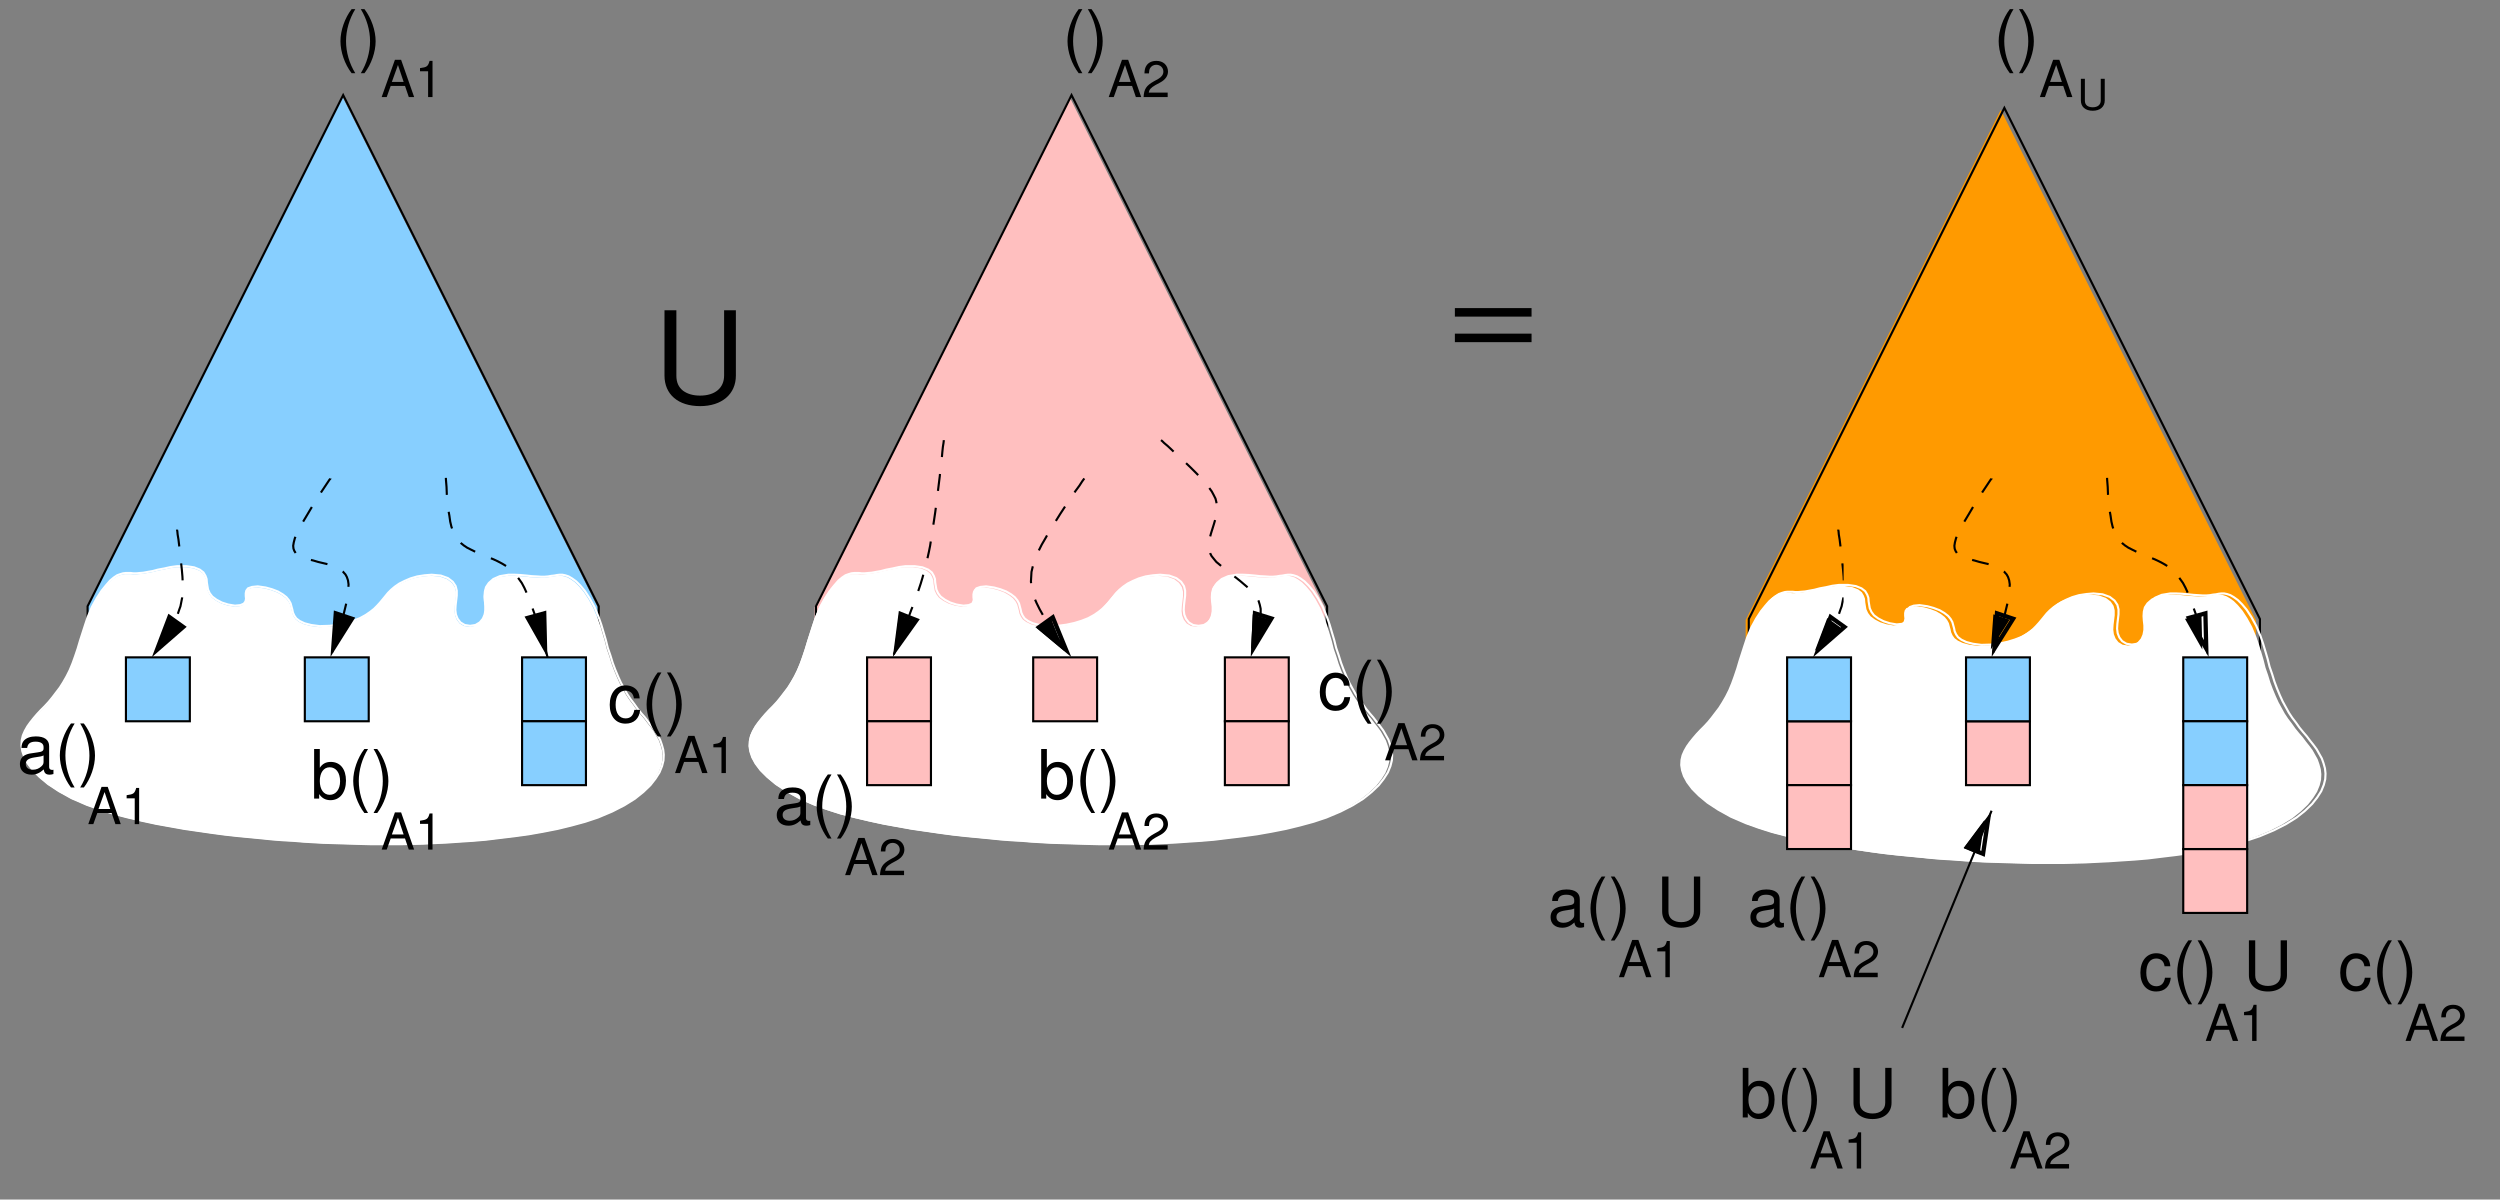 <?xml version="1.0" encoding="UTF-8"?>
<svg xmlns="http://www.w3.org/2000/svg" xmlns:xlink="http://www.w3.org/1999/xlink" width="371.555pt" height="178.28pt" viewBox="0 0 371.555 178.28" version="1.1">
<rect x="0" y="0" width="371.555" height="178.28" fill="#808080" stroke="none"/>
<defs>
<g>
<symbol overflow="visible" id="glyph0-0">
<path style="stroke:none;" d=""/>
</symbol>
<symbol overflow="visible" id="glyph0-1">
<path style="stroke:none;" d="M 2.391 -7.375 C 1.375 -6.047 0.734 -4.203 0.734 -2.625 C 0.734 -1.016 1.375 0.812 2.391 2.141 L 2.938 2.141 C 2.047 0.703 1.562 -1 1.562 -2.625 C 1.562 -4.219 2.047 -5.938 2.938 -7.375 Z M 2.391 -7.375 "/>
</symbol>
<symbol overflow="visible" id="glyph0-2">
<path style="stroke:none;" d="M 0.938 2.141 C 1.953 0.812 2.594 -1.016 2.594 -2.609 C 2.594 -4.203 1.953 -6.047 0.938 -7.375 L 0.391 -7.375 C 1.281 -5.922 1.766 -4.219 1.766 -2.609 C 1.766 -1 1.281 0.703 0.391 2.141 Z M 0.938 2.141 "/>
</symbol>
<symbol overflow="visible" id="glyph0-3">
<path style="stroke:none;" d="M 5.578 -7.375 L 5.578 -2.188 C 5.578 -1.203 4.859 -0.594 3.688 -0.594 C 3.141 -0.594 2.688 -0.734 2.328 -0.984 C 1.969 -1.266 1.797 -1.641 1.797 -2.188 L 1.797 -7.375 L 0.859 -7.375 L 0.859 -2.188 C 0.859 -0.703 1.938 0.234 3.688 0.234 C 5.406 0.234 6.516 -0.719 6.516 -2.188 L 6.516 -7.375 Z M 5.578 -7.375 "/>
</symbol>
<symbol overflow="visible" id="glyph0-4">
<path style="stroke:none;" d="M 0.547 -7.375 L 0.547 0 L 1.297 0 L 1.297 -0.672 C 1.703 -0.062 2.25 0.234 2.984 0.234 C 4.375 0.234 5.281 -0.906 5.281 -2.672 C 5.281 -4.391 4.422 -5.453 3.016 -5.453 C 2.297 -5.453 1.781 -5.172 1.391 -4.578 L 1.391 -7.375 Z M 2.859 -4.656 C 3.797 -4.656 4.406 -3.844 4.406 -2.578 C 4.406 -1.375 3.781 -0.562 2.859 -0.562 C 1.969 -0.562 1.391 -1.359 1.391 -2.609 C 1.391 -3.859 1.969 -4.656 2.859 -4.656 Z M 2.859 -4.656 "/>
</symbol>
<symbol overflow="visible" id="glyph0-5">
<path style="stroke:none;" d="M 4.766 -3.516 C 4.719 -4.031 4.609 -4.375 4.406 -4.656 C 4.047 -5.156 3.406 -5.453 2.672 -5.453 C 1.25 -5.453 0.312 -4.312 0.312 -2.562 C 0.312 -0.844 1.219 0.234 2.656 0.234 C 3.922 0.234 4.719 -0.531 4.828 -1.812 L 3.969 -1.812 C 3.828 -0.969 3.391 -0.547 2.672 -0.547 C 1.75 -0.547 1.188 -1.297 1.188 -2.562 C 1.188 -3.875 1.734 -4.672 2.656 -4.672 C 3.359 -4.672 3.812 -4.25 3.906 -3.516 Z M 4.766 -3.516 "/>
</symbol>
<symbol overflow="visible" id="glyph0-6">
<path style="stroke:none;" d="M 5.406 -0.5 C 5.312 -0.469 5.281 -0.469 5.234 -0.469 C 4.938 -0.469 4.766 -0.625 4.766 -0.891 L 4.766 -4 C 4.766 -4.938 4.078 -5.453 2.781 -5.453 C 2.016 -5.453 1.375 -5.234 1.016 -4.828 C 0.781 -4.562 0.672 -4.25 0.656 -3.734 L 1.5 -3.734 C 1.578 -4.375 1.969 -4.672 2.75 -4.672 C 3.516 -4.672 3.938 -4.391 3.938 -3.875 L 3.938 -3.656 C 3.938 -3.312 3.719 -3.156 3.047 -3.078 C 1.859 -2.922 1.672 -2.875 1.359 -2.75 C 0.734 -2.5 0.422 -2.016 0.422 -1.328 C 0.422 -0.375 1.094 0.234 2.156 0.234 C 2.828 0.234 3.359 0 3.969 -0.547 C 4.031 -0.016 4.281 0.234 4.828 0.234 C 5 0.234 5.141 0.219 5.406 0.141 Z M 3.938 -1.672 C 3.938 -1.391 3.859 -1.219 3.594 -0.984 C 3.25 -0.672 2.844 -0.5 2.344 -0.5 C 1.688 -0.5 1.297 -0.812 1.297 -1.359 C 1.297 -1.906 1.672 -2.188 2.578 -2.328 C 3.469 -2.453 3.656 -2.484 3.938 -2.625 Z M 3.938 -1.672 "/>
</symbol>
<symbol overflow="visible" id="glyph1-0">
<path style="stroke:none;" d=""/>
</symbol>
<symbol overflow="visible" id="glyph1-1">
<path style="stroke:none;" d="M 3.594 -1.656 L 4.156 0 L 4.953 0 L 3.016 -5.531 L 2.094 -5.531 L 0.125 0 L 0.875 0 L 1.469 -1.656 Z M 3.391 -2.25 L 1.641 -2.25 L 2.547 -4.766 Z M 3.391 -2.25 "/>
</symbol>
<symbol overflow="visible" id="glyph1-2">
<path style="stroke:none;" d="M 3.828 -0.656 L 1.016 -0.656 C 1.078 -1.094 1.312 -1.375 1.984 -1.766 L 2.734 -2.172 C 3.484 -2.578 3.875 -3.141 3.875 -3.797 C 3.875 -4.25 3.688 -4.656 3.375 -4.953 C 3.047 -5.234 2.656 -5.375 2.156 -5.375 C 1.469 -5.375 0.969 -5.125 0.672 -4.672 C 0.484 -4.391 0.391 -4.047 0.375 -3.516 L 1.047 -3.516 C 1.062 -3.875 1.109 -4.094 1.203 -4.266 C 1.375 -4.594 1.734 -4.797 2.125 -4.797 C 2.734 -4.797 3.188 -4.359 3.188 -3.781 C 3.188 -3.359 2.938 -3 2.469 -2.719 L 1.766 -2.328 C 0.641 -1.688 0.312 -1.188 0.25 0 L 3.828 0 Z M 3.828 -0.656 "/>
</symbol>
<symbol overflow="visible" id="glyph1-3">
<path style="stroke:none;" d="M 1.969 -3.828 L 1.969 0 L 2.625 0 L 2.625 -5.375 L 2.188 -5.375 C 1.953 -4.547 1.797 -4.438 0.766 -4.297 L 0.766 -3.828 Z M 1.969 -3.828 "/>
</symbol>
<symbol overflow="visible" id="glyph2-0">
<path style="stroke:none;" d=""/>
</symbol>
<symbol overflow="visible" id="glyph2-1">
<path style="stroke:none;" d="M 10.469 -13.812 L 10.469 -4.109 C 10.469 -2.25 9.109 -1.125 6.906 -1.125 C 5.875 -1.125 5.047 -1.359 4.375 -1.844 C 3.703 -2.375 3.375 -3.078 3.375 -4.109 L 3.375 -13.812 L 1.609 -13.812 L 1.609 -4.109 C 1.609 -1.312 3.625 0.438 6.906 0.438 C 10.141 0.438 12.219 -1.344 12.219 -4.109 L 12.219 -13.812 Z M 10.469 -13.812 "/>
</symbol>
<symbol overflow="visible" id="glyph3-0">
<path style="stroke:none;" d=""/>
</symbol>
<symbol overflow="visible" id="glyph3-1">
<path style="stroke:none;" d="M 3.484 -4.609 L 3.484 -1.375 C 3.484 -0.75 3.031 -0.375 2.297 -0.375 C 1.953 -0.375 1.672 -0.453 1.453 -0.609 C 1.234 -0.797 1.125 -1.016 1.125 -1.375 L 1.125 -4.609 L 0.531 -4.609 L 0.531 -1.375 C 0.531 -0.438 1.203 0.141 2.297 0.141 C 3.375 0.141 4.078 -0.453 4.078 -1.375 L 4.078 -4.609 Z M 3.484 -4.609 "/>
</symbol>
</g>
<clipPath id="clip1">
  <path d="M 277 116 L 300 116 L 300 158 L 277 158 Z M 277 116 "/>
</clipPath>
<clipPath id="clip2">
  <path d="M -0.027 -0.914 L -0.027 174.309 L 368.48 174.309 L 368.48 -0.914 Z M 294.199 126.988 L 296.852 120.457 L 294.492 119.488 L 291.84 126.02 L 294.957 121.848 Z M 294.199 126.988 "/>
</clipPath>
<clipPath id="clip3">
  <path d="M 152 71 L 162 71 L 162 98 L 152 98 Z M 152 71 "/>
</clipPath>
<clipPath id="clip4">
  <path d="M -0.027 -0.914 L -0.027 174.309 L 368.48 174.309 L 368.48 -0.914 Z M 154.125 93.371 L 158.293 99.059 L 160.359 97.582 L 156.188 91.895 L 158.168 96.742 Z M 154.125 93.371 "/>
</clipPath>
<clipPath id="clip5">
  <path d="M 172 65 L 188 65 L 188 98 L 172 98 Z M 172 65 "/>
</clipPath>
<clipPath id="clip6">
  <path d="M -0.027 -0.914 L -0.027 174.309 L 368.48 174.309 L 368.48 -0.914 Z M 186.184 91.305 L 184.078 98.047 L 186.52 98.805 L 188.625 92.066 L 185.93 96.531 Z M 186.184 91.305 "/>
</clipPath>
<clipPath id="clip7">
  <path d="M 132 65 L 141 65 L 141 98 L 132 98 Z M 132 65 "/>
</clipPath>
<clipPath id="clip8">
  <path d="M -0.027 -0.914 L -0.027 174.309 L 368.48 174.309 L 368.48 -0.914 Z M 133.605 91.391 L 130.996 97.922 L 133.355 98.891 L 135.969 92.316 L 132.934 96.57 Z M 133.605 91.391 "/>
</clipPath>
<clipPath id="clip9">
  <path d="M 22 78 L 28 78 L 28 98 L 22 98 Z M 22 78 "/>
</clipPath>
<clipPath id="clip10">
  <path d="M -0.027 -0.914 L -0.027 174.309 L 368.48 174.309 L 368.48 -0.914 Z M 25.129 91.855 L 21.043 97.582 L 23.105 99.059 L 27.191 93.328 L 23.273 96.742 Z M 25.129 91.855 "/>
</clipPath>
<clipPath id="clip11">
  <path d="M 43 71 L 52 71 L 52 98 L 43 98 Z M 43 71 "/>
</clipPath>
<clipPath id="clip12">
  <path d="M -0.027 -0.914 L -0.027 174.309 L 368.48 174.309 L 368.48 -0.914 Z M 49.816 91.305 L 47.582 98.004 L 49.984 98.805 L 52.219 92.105 L 49.438 96.531 Z M 49.816 91.305 "/>
</clipPath>
<clipPath id="clip13">
  <path d="M 65 69 L 82 69 L 82 98 L 65 98 Z M 65 69 "/>
</clipPath>
<clipPath id="clip14">
  <path d="M -0.027 -0.914 L -0.027 174.309 L 368.48 174.309 L 368.48 -0.914 Z M 78.293 91.98 L 80.191 98.762 L 82.59 98.09 L 80.738 91.305 L 80.863 96.531 Z M 78.293 91.98 "/>
</clipPath>
<clipPath id="clip15">
  <path d="M 268 78 L 274 78 L 274 98 L 268 98 Z M 268 78 "/>
</clipPath>
<clipPath id="clip16">
  <path d="M -0.027 -0.914 L -0.027 174.309 L 368.48 174.309 L 368.48 -0.914 Z M 271.578 91.855 L 267.488 97.582 L 269.555 99.059 L 273.641 93.328 L 269.723 96.742 Z M 271.578 91.855 "/>
</clipPath>
<clipPath id="clip17">
  <path d="M 312 69 L 328 69 L 328 98 L 312 98 Z M 312 69 "/>
</clipPath>
<clipPath id="clip18">
  <path d="M -0.027 -0.914 L -0.027 174.309 L 368.48 174.309 L 368.48 -0.914 Z M 324.742 91.98 L 326.637 98.762 L 329.039 98.09 L 327.184 91.305 L 327.312 96.531 Z M 324.742 91.98 "/>
</clipPath>
<clipPath id="clip19">
  <path d="M 289 71 L 299 71 L 299 98 L 289 98 Z M 289 71 "/>
</clipPath>
<clipPath id="clip20">
  <path d="M -0.027 -0.914 L -0.027 174.309 L 368.48 174.309 L 368.48 -0.914 Z M 296.262 91.305 L 294.031 98.004 L 296.43 98.805 L 298.664 92.105 L 295.883 96.531 Z M 296.262 91.305 "/>
</clipPath>
</defs>
<g id="surface1">
<path style="fill:none;stroke-width:18.897;stroke-linecap:butt;stroke-linejoin:miter;stroke:rgb(0%,0%,0%);stroke-opacity:1;stroke-miterlimit:10;" d="M 3227.682 1908.76 L 3397.762 1908.76 " transform="matrix(0.067,0,0,-0.067,-0.028,174.31)"/>
<path style="fill:none;stroke-width:18.897;stroke-linecap:butt;stroke-linejoin:miter;stroke:rgb(0%,0%,0%);stroke-opacity:1;stroke-miterlimit:10;" d="M 3227.682 1852.105 L 3397.762 1852.105 " transform="matrix(0.067,0,0,-0.067,-0.028,174.31)"/>
<path style=" stroke:none;fill-rule:evenodd;fill:rgb(52.942%,81.177%,100%);fill-opacity:1;" d="M 12.996 90.254 L 50.91 14.422 L 88.824 90.254 L 88.824 107.316 L 12.996 107.316 "/>
<path style="fill:none;stroke-width:4.724;stroke-linecap:butt;stroke-linejoin:miter;stroke:rgb(0%,0%,0%);stroke-opacity:1;stroke-miterlimit:10;" d="M 194.731 1256.823 L 761.628 2390.675 L 1328.525 1256.823 L 1328.525 1001.701 L 194.731 1001.701 Z M 194.731 1256.823 " transform="matrix(0.067,0,0,-0.067,-0.028,174.31)"/>
<path style=" stroke:none;fill-rule:evenodd;fill:rgb(100%,74.902%,74.902%);fill-opacity:1;" d="M 121.055 90.254 L 158.969 14.422 L 196.883 90.254 L 196.883 107.316 L 121.055 107.316 "/>
<path style="fill:none;stroke-width:4.724;stroke-linecap:butt;stroke-linejoin:miter;stroke:rgb(0%,0%,0%);stroke-opacity:1;stroke-miterlimit:10;" d="M 1810.439 1256.823 L 2377.336 2390.675 L 2944.233 1256.823 L 2944.233 1001.701 L 1810.439 1001.701 Z M 1810.439 1256.823 " transform="matrix(0.067,0,0,-0.067,-0.028,174.31)"/>
<path style=" stroke:none;fill-rule:evenodd;fill:rgb(100%,60.393%,0%);fill-opacity:1;" d="M 259.441 92.148 L 297.359 16.32 L 335.273 92.148 L 335.273 109.211 L 259.441 109.211 "/>
<path style="fill:none;stroke-width:4.724;stroke-linecap:butt;stroke-linejoin:miter;stroke:rgb(0%,0%,0%);stroke-opacity:1;stroke-miterlimit:10;" d="M 3879.619 1228.495 L 4446.574 2362.289 L 5013.471 1228.495 L 5013.471 973.374 L 3879.619 973.374 Z M 3879.619 1228.495 " transform="matrix(0.067,0,0,-0.067,-0.028,174.31)"/>
<g style="fill:rgb(0%,0%,0%);fill-opacity:1;">
  <use xlink:href="#glyph0-1" x="157.922" y="8.736"/>
  <use xlink:href="#glyph0-2" x="161.289" y="8.736"/>
</g>
<g style="fill:rgb(0%,0%,0%);fill-opacity:1;">
  <use xlink:href="#glyph1-1" x="164.656" y="14.423"/>
  <use xlink:href="#glyph1-2" x="169.714" y="14.423"/>
</g>
<g style="fill:rgb(0%,0%,0%);fill-opacity:1;">
  <use xlink:href="#glyph0-1" x="49.865" y="8.736"/>
  <use xlink:href="#glyph0-2" x="53.232" y="8.736"/>
</g>
<g style="fill:rgb(0%,0%,0%);fill-opacity:1;">
  <use xlink:href="#glyph1-1" x="56.598" y="14.423"/>
  <use xlink:href="#glyph1-3" x="61.656" y="14.423"/>
</g>
<g style="fill:rgb(0%,0%,0%);fill-opacity:1;">
  <use xlink:href="#glyph0-3" x="246.173" y="137.647"/>
</g>
<g style="fill:rgb(0%,0%,0%);fill-opacity:1;">
  <use xlink:href="#glyph0-3" x="274.609" y="166.083"/>
</g>
<g style="fill:rgb(0%,0%,0%);fill-opacity:1;">
  <use xlink:href="#glyph0-3" x="333.378" y="147.126"/>
</g>
<g style="fill:rgb(0%,0%,0%);fill-opacity:1;">
  <use xlink:href="#glyph2-1" x="97.149" y="59.921"/>
</g>
<g style="fill:rgb(0%,0%,0%);fill-opacity:1;">
  <use xlink:href="#glyph0-1" x="296.313" y="8.736"/>
  <use xlink:href="#glyph0-2" x="299.68" y="8.736"/>
</g>
<g style="fill:rgb(0%,0%,0%);fill-opacity:1;">
  <use xlink:href="#glyph1-1" x="303.046" y="14.423"/>
</g>
<g style="fill:rgb(0%,0%,0%);fill-opacity:1;">
  <use xlink:href="#glyph3-1" x="308.733" y="16.319"/>
</g>
<path style=" stroke:none;fill-rule:evenodd;fill:rgb(100%,100%,100%);fill-opacity:1;" d="M 26.266 84.312 L 27.656 84.312 L 28.793 84.48 L 29.637 84.82 L 30.184 85.238 L 30.48 85.746 L 30.648 86.211 L 30.691 86.758 L 30.773 87.262 L 30.859 87.766 L 31.109 88.316 L 31.488 88.82 L 32.121 89.285 L 32.922 89.707 L 33.848 90 L 34.859 90.168 L 35.66 90.086 L 36.168 89.875 L 36.418 89.535 L 36.504 89.156 L 36.461 88.738 L 36.461 88.316 L 36.547 87.938 L 36.797 87.598 L 37.387 87.391 L 38.23 87.305 L 39.41 87.473 L 40.336 87.727 L 41.223 88.062 L 41.938 88.484 L 42.484 88.906 L 42.863 89.367 L 43.117 89.832 L 43.242 90.297 L 43.371 90.758 L 43.453 91.18 L 43.664 91.645 L 43.961 92.066 L 44.465 92.445 L 45.18 92.781 L 46.152 93.035 L 47.414 93.203 L 48.891 93.16 L 50.152 92.992 L 51.332 92.738 L 52.426 92.402 L 53.398 92.023 L 54.238 91.559 L 54.914 91.098 L 55.504 90.633 L 55.965 90.168 L 56.387 89.707 L 56.809 89.199 L 57.188 88.738 L 57.566 88.273 L 58.031 87.809 L 58.578 87.348 L 59.254 86.883 L 60.012 86.504 L 60.895 86.125 L 61.906 85.828 L 63 85.66 L 64.055 85.578 L 65.402 85.703 L 66.457 86.082 L 67.172 86.629 L 67.594 87.262 L 67.762 87.938 L 67.762 88.652 L 67.68 89.367 L 67.594 90.086 L 67.551 90.801 L 67.637 91.473 L 67.887 92.105 L 68.309 92.656 L 68.941 93.035 L 69.742 93.16 L 70.543 93.035 L 71.176 92.656 L 71.637 92.105 L 71.891 91.516 L 72.016 90.844 L 72.016 90.168 L 71.934 89.453 L 71.891 88.777 L 71.934 88.105 L 72.102 87.43 L 72.523 86.801 L 73.195 86.211 L 74.164 85.789 L 75.43 85.578 L 76.312 85.578 L 77.199 85.621 L 78.082 85.703 L 78.883 85.789 L 79.602 85.828 L 80.23 85.871 L 80.82 85.871 L 81.328 85.828 L 81.789 85.746 L 82.211 85.703 L 82.633 85.621 L 83.012 85.578 L 83.434 85.578 L 83.855 85.66 L 84.359 85.828 L 84.867 86.125 L 85.457 86.547 L 86.09 87.176 L 86.762 87.977 L 87.477 89.074 L 88.195 90.379 L 88.824 91.895 L 89.207 92.992 L 89.879 95.266 L 90.176 96.445 L 90.555 97.543 L 90.891 98.637 L 91.27 99.648 L 91.691 100.66 L 92.113 101.586 L 92.574 102.43 L 93.039 103.27 L 93.543 104.027 L 94.094 104.746 L 94.598 105.461 L 95.145 106.137 L 95.691 106.766 L 96.199 107.441 L 96.703 108.074 L 97.168 108.707 L 97.547 109.379 L 97.926 110.055 L 98.18 110.77 L 98.391 111.527 L 98.473 112.285 L 98.43 113.129 L 98.219 113.973 L 97.84 114.898 L 97.25 115.824 L 96.492 116.793 L 95.441 117.805 L 94.176 118.816 L 92.617 119.785 L 90.805 120.711 L 88.699 121.598 L 86.805 122.227 L 84.781 122.777 L 82.719 123.281 L 80.57 123.703 L 78.422 124.082 L 76.273 124.375 L 74.164 124.629 L 72.102 124.883 L 70.121 125.051 L 68.184 125.176 L 66.328 125.305 L 64.52 125.387 L 62.793 125.473 L 61.148 125.516 L 59.547 125.555 L 55.039 125.555 L 53.566 125.516 L 52.176 125.473 L 50.742 125.43 L 47.961 125.344 L 46.488 125.262 L 45.055 125.176 L 43.539 125.051 L 41.98 124.965 L 40.379 124.84 L 38.734 124.672 L 37.008 124.504 L 35.238 124.336 L 33.344 124.125 L 31.449 123.871 L 29.426 123.578 L 27.363 123.281 L 25.254 122.902 L 23.148 122.523 L 21 122.059 L 18.852 121.555 L 16.746 121.008 L 14.766 120.375 L 12.871 119.699 L 10.637 118.73 L 8.742 117.68 L 7.141 116.625 L 5.875 115.57 L 4.867 114.562 L 4.105 113.551 L 3.602 112.625 L 3.305 111.738 L 3.18 110.938 L 3.223 110.137 L 3.391 109.422 L 3.688 108.746 L 4.066 108.074 L 4.488 107.484 L 4.992 106.852 L 5.496 106.262 L 6.047 105.672 L 6.637 105.082 L 7.223 104.449 L 7.773 103.777 L 8.32 103.059 L 8.867 102.344 L 9.375 101.543 L 9.879 100.66 L 10.344 99.73 L 10.762 98.723 L 11.141 97.668 L 11.523 96.531 L 11.859 95.395 L 12.617 93.035 L 12.996 91.895 L 13.629 90.379 L 14.344 89.074 L 15.059 87.977 L 15.734 87.137 L 16.324 86.461 L 16.871 86 L 17.379 85.66 L 17.84 85.492 L 18.262 85.367 L 18.641 85.324 L 19.398 85.324 L 19.777 85.367 L 20.242 85.367 L 20.707 85.324 L 21.254 85.281 L 21.926 85.156 L 22.645 85.031 L 23.445 84.82 L 24.371 84.648 L 25.297 84.441 "/>
<path style="fill:none;stroke-width:4.724;stroke-linecap:butt;stroke-linejoin:bevel;stroke:rgb(100%,100%,100%);stroke-opacity:1;stroke-miterlimit:10;" d="M 393.139 1345.659 L 413.932 1345.659 L 430.928 1343.148 L 443.544 1338.066 L 451.721 1331.817 L 456.16 1324.224 L 458.671 1317.274 L 459.314 1309.097 L 460.54 1301.562 L 461.825 1294.028 L 465.563 1285.792 L 471.287 1278.258 L 480.691 1271.307 L 492.664 1265 L 506.507 1260.619 L 521.634 1258.108 L 533.607 1259.334 L 541.2 1262.488 L 544.938 1267.511 L 546.223 1273.235 L 545.581 1279.484 L 545.581 1285.792 L 546.866 1291.458 L 550.604 1296.539 L 559.423 1299.635 L 572.039 1300.92 L 589.678 1298.408 L 603.52 1294.612 L 616.779 1289.589 L 627.467 1283.281 L 635.644 1276.973 L 641.31 1270.081 L 645.106 1263.131 L 646.975 1256.18 L 648.902 1249.288 L 650.129 1242.98 L 653.283 1236.03 L 657.722 1229.722 L 665.256 1224.056 L 675.945 1219.033 L 690.488 1215.237 L 709.354 1212.725 L 731.431 1213.368 L 750.297 1215.879 L 767.936 1219.676 L 784.289 1224.699 L 798.833 1230.364 L 811.39 1237.315 L 821.495 1244.207 L 830.314 1251.157 L 837.206 1258.108 L 843.514 1265 L 849.822 1272.592 L 855.487 1279.484 L 861.153 1286.435 L 868.103 1293.385 L 876.28 1300.277 L 886.385 1307.228 L 897.716 1312.893 L 910.916 1318.559 L 926.043 1322.998 L 942.397 1325.509 L 958.167 1326.736 L 978.317 1324.867 L 994.087 1319.201 L 1004.775 1311.024 L 1011.083 1301.562 L 1013.595 1291.458 L 1013.595 1280.769 L 1012.368 1270.081 L 1011.083 1259.334 L 1010.441 1248.646 L 1011.726 1238.541 L 1015.464 1229.138 L 1021.772 1220.902 L 1031.234 1215.237 L 1043.207 1213.368 L 1055.18 1215.237 L 1064.642 1220.902 L 1071.534 1229.138 L 1075.331 1237.957 L 1077.2 1248.003 L 1077.2 1258.108 L 1075.973 1268.796 L 1075.331 1278.9 L 1075.973 1288.946 L 1078.485 1299.051 L 1084.793 1308.454 L 1094.839 1317.274 L 1109.324 1323.582 L 1128.247 1326.736 L 1141.447 1326.736 L 1154.706 1326.093 L 1167.906 1324.867 L 1179.879 1323.582 L 1190.626 1322.998 L 1200.029 1322.355 L 1208.849 1322.355 L 1216.442 1322.998 L 1223.334 1324.224 L 1229.642 1324.867 L 1235.95 1326.093 L 1241.615 1326.736 L 1247.923 1326.736 L 1254.231 1325.509 L 1261.765 1322.998 L 1269.358 1318.559 L 1278.178 1312.251 L 1287.581 1302.847 L 1297.686 1290.874 L 1308.374 1274.461 L 1319.121 1254.954 L 1328.525 1232.292 L 1334.248 1215.879 L 1344.294 1181.887 L 1348.733 1164.248 L 1354.399 1147.835 L 1359.422 1131.481 L 1365.087 1116.354 L 1371.395 1101.227 L 1377.703 1087.384 L 1384.595 1074.768 L 1391.545 1062.211 L 1399.08 1050.88 L 1407.315 1040.133 L 1414.85 1029.445 L 1423.027 1019.34 L 1431.204 1009.937 L 1438.797 999.832 L 1446.331 990.371 L 1453.282 980.967 L 1464.612 960.758 L 1468.409 950.07 L 1471.563 938.739 L 1472.789 927.408 L 1472.147 914.792 L 1468.993 902.176 L 1463.328 888.334 L 1454.508 874.491 L 1443.177 860.006 L 1427.466 844.879 L 1408.542 829.752 L 1385.238 815.267 L 1358.137 801.424 L 1326.655 788.166 L 1298.328 778.763 L 1268.073 770.527 L 1237.235 762.993 L 1205.111 756.685 L 1172.987 751.019 L 1140.863 746.639 L 1109.324 742.842 L 1078.485 739.046 L 1048.873 736.534 L 1019.903 734.665 L 992.159 732.738 L 965.117 731.511 L 939.301 730.226 L 914.712 729.584 L 890.765 729 L 823.364 729 L 801.344 729.584 L 780.551 730.226 L 759.116 730.869 L 717.53 732.154 L 695.511 733.38 L 674.076 734.665 L 651.414 736.534 L 628.11 737.819 L 604.163 739.688 L 579.573 742.2 L 553.758 744.711 L 527.299 747.223 L 498.972 750.377 L 470.645 754.173 L 440.39 758.554 L 409.551 762.993 L 378.011 768.658 L 346.53 774.324 L 314.406 781.274 L 282.283 788.808 L 250.801 796.985 L 221.189 806.447 L 192.862 816.552 L 159.453 831.037 L 131.126 846.748 L 107.179 862.518 L 88.255 878.288 L 73.186 893.357 L 61.797 908.484 L 54.262 922.327 L 49.823 935.585 L 47.954 947.558 L 48.597 959.532 L 51.108 970.22 L 55.547 980.325 L 61.213 990.371 L 67.521 999.19 L 75.055 1008.652 L 82.59 1017.471 L 90.825 1026.291 L 99.644 1035.11 L 108.405 1044.572 L 116.641 1054.618 L 124.818 1065.365 L 132.995 1076.053 L 140.588 1088.027 L 148.122 1101.227 L 155.073 1115.128 L 161.322 1130.197 L 166.988 1145.966 L 172.711 1162.963 L 177.734 1179.959 L 189.065 1215.237 L 194.731 1232.292 L 204.193 1254.954 L 214.881 1274.461 L 225.57 1290.874 L 235.674 1303.431 L 244.493 1313.536 L 252.67 1320.428 L 260.263 1325.509 L 267.155 1328.021 L 273.463 1329.89 L 279.129 1330.532 L 290.46 1330.532 L 296.125 1329.89 L 303.075 1329.89 L 310.026 1330.532 L 318.203 1331.174 L 328.249 1333.044 L 338.996 1334.913 L 350.969 1338.066 L 364.812 1340.636 L 378.654 1343.732 Z M 393.139 1345.659 " transform="matrix(0.067,0,0,-0.067,-0.028,174.31)"/>
<path style=" stroke:none;fill-rule:evenodd;fill:rgb(100%,100%,100%);fill-opacity:1;" d="M 134.324 84.312 L 135.715 84.312 L 136.852 84.48 L 137.695 84.82 L 138.242 85.238 L 138.535 85.746 L 138.703 86.211 L 138.746 86.758 L 138.832 87.262 L 138.914 87.766 L 139.168 88.316 L 139.547 88.82 L 140.18 89.285 L 140.98 89.707 L 141.906 90 L 142.918 90.168 L 143.719 90.086 L 144.223 89.875 L 144.477 89.535 L 144.562 89.156 L 144.52 88.738 L 144.52 88.316 L 144.602 87.938 L 144.855 87.598 L 145.445 87.391 L 146.289 87.305 L 147.469 87.473 L 148.395 87.727 L 149.281 88.062 L 149.996 88.484 L 150.543 88.906 L 150.922 89.367 L 151.176 89.832 L 151.301 90.297 L 151.426 90.758 L 151.512 91.18 L 151.723 91.645 L 152.016 92.066 L 152.523 92.445 L 153.238 92.781 L 154.207 93.035 L 155.473 93.203 L 156.945 93.16 L 158.211 92.992 L 159.391 92.738 L 160.484 92.402 L 161.453 92.023 L 162.297 91.559 L 162.973 91.098 L 163.559 90.633 L 164.023 90.168 L 164.445 89.707 L 164.867 89.199 L 165.246 88.738 L 165.625 88.273 L 166.09 87.809 L 166.637 87.348 L 167.309 86.883 L 168.066 86.504 L 168.953 86.125 L 169.965 85.828 L 171.059 85.66 L 172.113 85.578 L 173.461 85.703 L 174.516 86.082 L 175.23 86.629 L 175.652 87.262 L 175.82 87.938 L 175.82 88.652 L 175.734 89.367 L 175.652 90.086 L 175.609 90.801 L 175.691 91.473 L 175.945 92.105 L 176.367 92.656 L 177 93.035 L 177.801 93.16 L 178.602 93.035 L 179.23 92.656 L 179.695 92.105 L 179.949 91.516 L 180.074 90.844 L 180.074 90.168 L 179.988 89.453 L 179.949 88.777 L 179.988 88.105 L 180.16 87.43 L 180.578 86.801 L 181.254 86.211 L 182.223 85.789 L 183.488 85.578 L 184.371 85.578 L 185.258 85.621 L 186.141 85.703 L 186.941 85.789 L 187.656 85.828 L 188.289 85.871 L 188.879 85.871 L 189.383 85.828 L 189.848 85.746 L 190.27 85.703 L 190.691 85.621 L 191.07 85.578 L 191.492 85.578 L 191.91 85.66 L 192.418 85.828 L 192.926 86.125 L 193.512 86.547 L 194.145 87.176 L 194.82 87.977 L 195.535 89.074 L 196.25 90.379 L 196.883 91.895 L 197.262 92.992 L 197.598 94.129 L 197.938 95.266 L 198.23 96.445 L 198.609 97.543 L 198.949 98.637 L 199.328 99.648 L 199.75 100.66 L 200.168 101.586 L 200.633 102.43 L 201.098 103.27 L 201.602 104.027 L 202.148 104.746 L 202.656 105.461 L 203.203 106.137 L 203.75 106.766 L 204.258 107.441 L 204.762 108.074 L 205.223 108.707 L 205.605 109.379 L 205.984 110.055 L 206.234 110.77 L 206.445 111.527 L 206.531 112.285 L 206.488 113.129 L 206.277 113.973 L 205.898 114.898 L 205.309 115.824 L 204.551 116.793 L 203.496 117.805 L 202.234 118.816 L 200.676 119.785 L 198.863 120.711 L 196.758 121.598 L 194.863 122.227 L 192.84 122.777 L 190.773 123.281 L 188.625 123.703 L 186.477 124.082 L 184.328 124.375 L 182.223 124.629 L 180.16 124.883 L 178.18 125.051 L 176.242 125.176 L 174.387 125.305 L 172.574 125.387 L 170.848 125.473 L 169.207 125.516 L 167.605 125.555 L 163.098 125.555 L 161.621 125.516 L 160.23 125.473 L 158.801 125.43 L 156.02 125.344 L 154.547 125.262 L 153.113 125.176 L 151.598 125.051 L 150.039 124.965 L 148.438 124.84 L 146.793 124.672 L 145.066 124.504 L 143.297 124.336 L 141.402 124.125 L 139.504 123.871 L 137.484 123.578 L 135.418 123.281 L 131.207 122.523 L 129.059 122.059 L 126.91 121.555 L 124.801 121.008 L 122.824 120.375 L 120.926 119.699 L 118.695 118.73 L 116.797 117.68 L 115.199 116.625 L 113.934 115.57 L 112.922 114.562 L 112.164 113.551 L 111.66 112.625 L 111.363 111.738 L 111.238 110.938 L 111.281 110.137 L 111.449 109.422 L 111.742 108.746 L 112.121 108.074 L 112.543 107.484 L 113.051 106.852 L 113.555 106.262 L 114.102 105.672 L 114.691 105.082 L 115.281 104.449 L 115.832 103.777 L 116.379 103.059 L 116.926 102.344 L 117.43 101.543 L 117.938 100.66 L 118.398 99.73 L 118.82 98.723 L 119.199 97.668 L 119.578 96.531 L 119.918 95.395 L 120.676 93.035 L 121.055 91.895 L 121.684 90.379 L 122.402 89.074 L 123.117 87.977 L 123.793 87.137 L 124.383 86.461 L 124.93 86 L 125.434 85.66 L 125.898 85.492 L 126.32 85.367 L 126.699 85.324 L 127.457 85.324 L 127.836 85.367 L 128.301 85.367 L 128.762 85.324 L 129.309 85.281 L 129.984 85.156 L 130.699 85.031 L 131.5 84.82 L 132.43 84.648 L 133.355 84.441 "/>
<path style="fill:none;stroke-width:4.724;stroke-linecap:butt;stroke-linejoin:bevel;stroke:rgb(100%,100%,100%);stroke-opacity:1;stroke-miterlimit:10;" d="M 2008.847 1345.659 L 2029.64 1345.659 L 2046.637 1343.148 L 2059.253 1338.066 L 2067.43 1331.817 L 2071.81 1324.224 L 2074.322 1317.274 L 2074.964 1309.097 L 2076.249 1301.562 L 2077.476 1294.028 L 2081.272 1285.792 L 2086.937 1278.258 L 2096.399 1271.307 L 2108.373 1265 L 2122.215 1260.619 L 2137.343 1258.108 L 2149.316 1259.334 L 2156.85 1262.488 L 2160.647 1267.511 L 2161.932 1273.235 L 2161.289 1279.484 L 2161.289 1285.792 L 2162.516 1291.458 L 2166.312 1296.539 L 2175.132 1299.635 L 2187.748 1300.92 L 2205.387 1298.408 L 2219.229 1294.612 L 2232.487 1289.589 L 2243.176 1283.281 L 2251.353 1276.973 L 2257.018 1270.081 L 2260.815 1263.131 L 2262.684 1256.18 L 2264.553 1249.288 L 2265.838 1242.98 L 2268.992 1236.03 L 2273.372 1229.722 L 2280.965 1224.056 L 2291.653 1219.033 L 2306.138 1215.237 L 2325.062 1212.725 L 2347.082 1213.368 L 2366.005 1215.879 L 2383.644 1219.676 L 2399.998 1224.699 L 2414.483 1230.364 L 2427.099 1237.315 L 2437.203 1244.207 L 2445.964 1251.157 L 2452.915 1258.108 L 2459.223 1265 L 2465.531 1272.592 L 2471.196 1279.484 L 2476.862 1286.435 L 2483.812 1293.385 L 2491.989 1300.277 L 2502.035 1307.228 L 2513.366 1312.893 L 2526.624 1318.559 L 2541.752 1322.998 L 2558.105 1325.509 L 2573.875 1326.736 L 2594.026 1324.867 L 2609.796 1319.201 L 2620.484 1311.024 L 2626.792 1301.562 L 2629.303 1291.458 L 2629.303 1280.769 L 2628.018 1270.081 L 2626.792 1259.334 L 2626.149 1248.646 L 2627.376 1238.541 L 2631.172 1229.138 L 2637.48 1220.902 L 2646.942 1215.237 L 2658.916 1213.368 L 2670.889 1215.237 L 2680.293 1220.902 L 2687.243 1229.138 L 2691.039 1237.957 L 2692.908 1248.003 L 2692.908 1258.108 L 2691.624 1268.796 L 2691.039 1278.9 L 2691.624 1288.946 L 2694.193 1299.051 L 2700.443 1308.454 L 2710.547 1317.274 L 2725.032 1323.582 L 2743.956 1326.736 L 2757.156 1326.736 L 2770.414 1326.093 L 2783.614 1324.867 L 2795.588 1323.582 L 2806.276 1322.998 L 2815.738 1322.355 L 2824.558 1322.355 L 2832.092 1322.998 L 2839.042 1324.224 L 2845.35 1324.867 L 2851.658 1326.093 L 2857.324 1326.736 L 2863.632 1326.736 L 2869.881 1325.509 L 2877.474 1322.998 L 2885.067 1318.559 L 2893.828 1312.251 L 2903.29 1302.847 L 2913.394 1290.874 L 2924.083 1274.461 L 2934.771 1254.954 L 2944.233 1232.292 L 2949.899 1215.879 L 2954.922 1198.883 L 2960.003 1181.887 L 2964.384 1164.248 L 2970.049 1147.835 L 2975.13 1131.481 L 2980.796 1116.354 L 2987.104 1101.227 L 2993.353 1087.384 L 3000.304 1074.768 L 3007.254 1062.211 L 3014.789 1050.88 L 3022.966 1040.133 L 3030.558 1029.445 L 3038.735 1019.34 L 3046.912 1009.937 L 3054.505 999.832 L 3062.04 990.371 L 3068.932 980.967 L 3074.656 970.863 L 3080.321 960.758 L 3084.059 950.07 L 3087.213 938.739 L 3088.498 927.408 L 3087.856 914.792 L 3084.702 902.176 L 3079.036 888.334 L 3070.217 874.491 L 3058.886 860.006 L 3043.116 844.879 L 3024.251 829.752 L 3000.946 815.267 L 2973.845 801.424 L 2942.364 788.166 L 2914.037 778.763 L 2883.782 770.527 L 2852.885 762.993 L 2820.761 756.685 L 2788.637 751.019 L 2756.514 746.639 L 2725.032 742.842 L 2694.193 739.046 L 2664.581 736.534 L 2635.611 734.665 L 2607.868 732.738 L 2580.767 731.511 L 2554.951 730.226 L 2530.421 729.584 L 2506.474 729 L 2439.072 729 L 2416.995 729.584 L 2396.202 730.226 L 2374.825 730.869 L 2333.239 732.154 L 2311.22 733.38 L 2289.784 734.665 L 2267.123 736.534 L 2243.818 737.819 L 2219.871 739.688 L 2195.282 742.2 L 2169.466 744.711 L 2143.008 747.223 L 2114.681 750.377 L 2086.295 754.173 L 2056.099 758.554 L 2025.201 762.993 L 1962.239 774.324 L 1930.115 781.274 L 1897.991 788.808 L 1866.452 796.985 L 1836.898 806.447 L 1808.512 816.552 L 1775.162 831.037 L 1746.776 846.748 L 1722.888 862.518 L 1703.964 878.288 L 1688.836 893.357 L 1677.505 908.484 L 1669.971 922.327 L 1665.532 935.585 L 1663.663 947.558 L 1664.305 959.532 L 1666.817 970.22 L 1671.197 980.325 L 1676.863 990.371 L 1683.171 999.19 L 1690.764 1008.652 L 1698.298 1017.471 L 1706.475 1026.291 L 1715.295 1035.11 L 1724.114 1044.572 L 1732.291 1054.618 L 1740.526 1065.365 L 1748.703 1076.053 L 1756.238 1088.027 L 1763.831 1101.227 L 1770.723 1115.128 L 1777.031 1130.197 L 1782.696 1145.966 L 1788.362 1162.963 L 1793.443 1179.959 L 1804.774 1215.237 L 1810.439 1232.292 L 1819.843 1254.954 L 1830.59 1274.461 L 1841.278 1290.874 L 1851.383 1303.431 L 1860.202 1313.536 L 1868.379 1320.428 L 1875.913 1325.509 L 1882.864 1328.021 L 1889.172 1329.89 L 1894.837 1330.532 L 1906.168 1330.532 L 1911.834 1329.89 L 1918.784 1329.89 L 1925.676 1330.532 L 1933.853 1331.174 L 1943.957 1333.044 L 1954.646 1334.913 L 1966.619 1338.066 L 1980.52 1340.636 L 1994.363 1343.732 Z M 2008.847 1345.659 " transform="matrix(0.067,0,0,-0.067,-0.028,174.31)"/>
<path style=" stroke:none;fill-rule:evenodd;fill:rgb(100%,100%,100%);fill-opacity:1;" d="M 272.797 87.094 L 274.188 87.094 L 275.324 87.262 L 276.168 87.598 L 276.715 88.02 L 277.012 88.527 L 277.18 88.988 L 277.223 89.535 L 277.305 90.043 L 277.391 90.547 L 277.641 91.098 L 278.02 91.602 L 278.652 92.066 L 279.453 92.484 L 280.383 92.781 L 281.391 92.949 L 282.191 92.863 L 282.699 92.656 L 282.949 92.316 L 283.035 91.938 L 282.992 91.516 L 282.992 91.098 L 283.078 90.719 L 283.328 90.379 L 283.918 90.168 L 284.762 90.086 L 285.941 90.254 L 286.867 90.508 L 287.754 90.844 L 288.469 91.266 L 289.016 91.688 L 289.395 92.148 L 289.648 92.613 L 289.773 93.074 L 289.902 93.539 L 289.984 93.961 L 290.195 94.426 L 290.492 94.844 L 290.996 95.223 L 291.715 95.562 L 292.684 95.816 L 293.945 95.984 L 295.422 95.941 L 296.684 95.773 L 297.863 95.52 L 298.957 95.184 L 299.93 94.805 L 300.77 94.34 L 301.445 93.875 L 302.035 93.414 L 302.496 92.949 L 302.918 92.484 L 303.34 91.98 L 303.719 91.516 L 304.098 91.055 L 304.562 90.59 L 305.109 90.129 L 305.785 89.664 L 306.543 89.285 L 307.426 88.906 L 308.438 88.609 L 309.535 88.441 L 310.586 88.355 L 311.934 88.484 L 312.988 88.863 L 313.703 89.41 L 314.125 90.043 L 314.293 90.719 L 314.293 91.434 L 314.211 92.148 L 314.125 92.863 L 314.082 93.582 L 314.168 94.254 L 314.418 94.887 L 314.84 95.434 L 315.473 95.816 L 316.273 95.941 L 317.074 95.816 L 317.707 95.434 L 318.168 94.887 L 318.422 94.297 L 318.547 93.625 L 318.547 92.949 L 318.465 92.234 L 318.422 91.559 L 318.465 90.887 L 318.633 90.211 L 319.055 89.578 L 319.727 88.988 L 320.695 88.566 L 321.961 88.355 L 322.844 88.355 L 323.73 88.398 L 324.613 88.484 L 325.414 88.566 L 326.133 88.609 L 326.762 88.652 L 327.352 88.652 L 327.859 88.609 L 328.32 88.527 L 328.742 88.484 L 329.164 88.398 L 329.543 88.355 L 329.965 88.355 L 330.387 88.441 L 330.891 88.609 L 331.398 88.906 L 331.988 89.328 L 332.617 89.957 L 333.293 90.758 L 334.008 91.855 L 334.727 93.16 L 335.359 94.676 L 335.734 95.773 L 336.074 96.91 L 336.41 98.047 L 336.707 99.227 L 337.086 100.32 L 337.422 101.418 L 337.801 102.43 L 338.223 103.441 L 338.645 104.367 L 339.105 105.207 L 339.57 106.051 L 340.074 106.809 L 340.625 107.527 L 341.129 108.242 L 341.676 108.914 L 342.223 109.547 L 342.73 110.223 L 343.234 110.855 L 343.699 111.484 L 344.078 112.16 L 344.457 112.832 L 344.711 113.551 L 344.922 114.309 L 345.004 115.066 L 344.961 115.91 L 344.75 116.75 L 344.371 117.68 L 343.781 118.605 L 343.023 119.574 L 341.973 120.586 L 340.707 121.598 L 339.148 122.566 L 337.336 123.492 L 335.23 124.375 L 333.336 125.008 L 331.312 125.555 L 329.25 126.062 L 327.102 126.484 L 324.953 126.863 L 322.805 127.156 L 320.695 127.41 L 318.633 127.664 L 316.652 127.832 L 314.715 127.957 L 312.859 128.082 L 311.051 128.168 L 309.324 128.254 L 307.68 128.293 L 306.078 128.336 L 301.57 128.336 L 300.098 128.293 L 298.707 128.254 L 297.273 128.211 L 294.492 128.125 L 293.02 128.043 L 291.586 127.957 L 290.07 127.832 L 288.512 127.746 L 286.91 127.621 L 285.266 127.453 L 283.539 127.285 L 281.77 127.113 L 279.875 126.906 L 277.98 126.652 L 275.957 126.355 L 273.895 126.062 L 271.785 125.684 L 269.68 125.305 L 267.531 124.84 L 265.383 124.336 L 263.277 123.785 L 261.297 123.156 L 259.402 122.48 L 257.168 121.512 L 255.273 120.457 L 253.672 119.406 L 252.406 118.352 L 251.398 117.34 L 250.641 116.332 L 250.133 115.402 L 249.84 114.52 L 249.711 113.719 L 249.754 112.918 L 249.922 112.203 L 250.219 111.527 L 250.598 110.855 L 251.016 110.266 L 251.523 109.633 L 252.027 109.043 L 252.578 108.453 L 253.168 107.863 L 253.758 107.23 L 254.305 106.559 L 254.852 105.84 L 255.398 105.125 L 255.902 104.324 L 256.41 103.441 L 256.875 102.512 L 257.293 101.5 L 257.672 100.449 L 258.055 99.312 L 258.391 98.172 L 258.77 96.992 L 259.148 95.816 L 259.527 94.676 L 260.16 93.16 L 260.875 91.855 L 261.59 90.758 L 262.266 89.918 L 262.855 89.242 L 263.402 88.777 L 263.91 88.441 L 264.371 88.273 L 264.793 88.148 L 265.172 88.105 L 265.93 88.105 L 266.309 88.148 L 266.773 88.148 L 267.238 88.105 L 267.785 88.062 L 268.457 87.938 L 269.176 87.809 L 269.977 87.598 L 270.902 87.43 L 271.828 87.219 "/>
<path style="fill:none;stroke-width:4.724;stroke-linecap:butt;stroke-linejoin:bevel;stroke:rgb(100%,100%,100%);stroke-opacity:1;stroke-miterlimit:10;" d="M 4079.312 1304.074 L 4100.105 1304.074 L 4117.101 1301.562 L 4129.717 1296.539 L 4137.894 1290.231 L 4142.333 1282.638 L 4144.844 1275.746 L 4145.487 1267.511 L 4146.713 1259.977 L 4147.998 1252.442 L 4151.736 1244.207 L 4157.402 1236.672 L 4166.864 1229.722 L 4178.837 1223.472 L 4192.738 1219.033 L 4207.807 1216.522 L 4219.78 1217.807 L 4227.373 1220.902 L 4231.111 1225.984 L 4232.396 1231.649 L 4231.754 1237.957 L 4231.754 1244.207 L 4233.039 1249.872 L 4236.777 1254.954 L 4245.596 1258.108 L 4258.212 1259.334 L 4275.851 1256.823 L 4289.693 1253.026 L 4302.952 1248.003 L 4313.64 1241.695 L 4321.817 1235.387 L 4327.483 1228.495 L 4331.279 1221.545 L 4333.148 1214.653 L 4335.075 1207.702 L 4336.302 1201.394 L 4339.456 1194.444 L 4343.895 1188.195 L 4351.429 1182.529 L 4362.176 1177.448 L 4376.661 1173.651 L 4395.527 1171.14 L 4417.604 1171.782 L 4436.47 1174.294 L 4454.109 1178.09 L 4470.462 1183.113 L 4485.006 1188.779 L 4497.563 1195.729 L 4507.668 1202.679 L 4516.487 1209.571 L 4523.379 1216.522 L 4529.687 1223.472 L 4535.995 1231.007 L 4541.66 1237.957 L 4547.326 1244.849 L 4554.276 1251.8 L 4562.453 1258.692 L 4572.558 1265.642 L 4583.889 1271.307 L 4597.089 1276.973 L 4612.216 1281.412 L 4628.628 1283.923 L 4644.34 1285.208 L 4664.49 1283.281 L 4680.26 1277.615 L 4690.948 1269.438 L 4697.256 1259.977 L 4699.768 1249.872 L 4699.768 1239.184 L 4698.541 1228.495 L 4697.256 1217.807 L 4696.614 1207.06 L 4697.899 1197.014 L 4701.637 1187.552 L 4707.945 1179.375 L 4717.407 1173.651 L 4729.38 1171.782 L 4741.353 1173.651 L 4750.815 1179.375 L 4757.707 1187.552 L 4761.504 1196.371 L 4763.373 1206.417 L 4763.373 1216.522 L 4762.146 1227.21 L 4761.504 1237.315 L 4762.146 1247.361 L 4764.658 1257.465 L 4770.966 1266.927 L 4781.012 1275.746 L 4795.497 1282.054 L 4814.42 1285.208 L 4827.62 1285.208 L 4840.879 1284.566 L 4854.079 1283.281 L 4866.052 1282.054 L 4876.799 1281.412 L 4886.202 1280.769 L 4895.022 1280.769 L 4902.615 1281.412 L 4909.507 1282.638 L 4915.815 1283.281 L 4922.123 1284.566 L 4927.788 1285.208 L 4934.096 1285.208 L 4940.404 1283.923 L 4947.938 1281.412 L 4955.531 1276.973 L 4964.351 1270.665 L 4973.754 1261.261 L 4983.859 1249.288 L 4994.547 1232.876 L 5005.294 1213.368 L 5014.756 1190.706 L 5020.363 1174.294 L 5025.444 1157.297 L 5030.467 1140.301 L 5034.906 1122.662 L 5040.572 1106.308 L 5045.595 1089.896 L 5051.26 1074.768 L 5057.568 1059.641 L 5063.876 1045.799 L 5070.768 1033.241 L 5077.718 1020.625 L 5085.253 1009.294 L 5093.488 998.547 L 5101.023 987.859 L 5109.2 977.813 L 5117.377 968.351 L 5124.97 958.247 L 5132.504 948.785 L 5139.455 939.381 L 5145.12 929.277 L 5150.785 919.231 L 5154.582 908.484 L 5157.736 897.153 L 5158.962 885.822 L 5158.32 873.206 L 5155.166 860.649 L 5149.501 846.748 L 5140.681 832.906 L 5129.35 818.421 L 5113.639 803.293 L 5094.715 788.166 L 5071.411 773.681 L 5044.31 759.839 L 5012.828 746.639 L 4984.501 737.177 L 4954.246 729 L 4923.408 721.407 L 4891.284 715.099 L 4859.16 709.434 L 4827.036 705.053 L 4795.497 701.257 L 4764.658 697.46 L 4735.046 694.949 L 4706.076 693.08 L 4678.332 691.211 L 4651.29 689.926 L 4625.474 688.641 L 4600.885 688.057 L 4576.938 687.414 L 4509.537 687.414 L 4487.517 688.057 L 4466.724 688.641 L 4445.289 689.283 L 4403.703 690.568 L 4381.684 691.795 L 4360.249 693.08 L 4337.587 694.949 L 4314.283 696.234 L 4290.336 698.103 L 4265.746 700.614 L 4239.931 703.126 L 4213.472 705.696 L 4185.145 708.791 L 4156.818 712.588 L 4126.563 717.026 L 4095.724 721.407 L 4064.184 727.072 L 4032.703 732.738 L 4000.579 739.688 L 3968.456 747.223 L 3936.974 755.458 L 3907.362 764.862 L 3879.035 774.966 L 3845.626 789.451 L 3817.299 805.221 L 3793.352 820.932 L 3774.428 836.702 L 3759.359 851.829 L 3748.028 866.898 L 3740.435 880.799 L 3736.055 893.999 L 3734.127 905.973 L 3734.77 917.946 L 3737.281 928.634 L 3741.72 938.739 L 3747.386 948.785 L 3753.635 957.604 L 3761.228 967.066 L 3768.763 975.886 L 3776.998 984.705 L 3785.817 993.525 L 3794.637 1002.986 L 3802.814 1013.032 L 3810.991 1023.779 L 3819.168 1034.468 L 3826.702 1046.441 L 3834.295 1059.641 L 3841.246 1073.542 L 3847.495 1088.669 L 3853.219 1104.381 L 3858.884 1121.377 L 3863.907 1138.432 L 3869.573 1156.071 L 3875.238 1173.651 L 3880.904 1190.706 L 3890.366 1213.368 L 3901.054 1232.876 L 3911.743 1249.288 L 3921.847 1261.846 L 3930.666 1271.95 L 3938.843 1278.9 L 3946.436 1283.923 L 3953.328 1286.435 L 3959.636 1288.304 L 3965.302 1288.946 L 3976.633 1288.946 L 3982.298 1288.304 L 3989.248 1288.304 L 3996.199 1288.946 L 4004.376 1289.589 L 4014.422 1291.458 L 4025.169 1293.385 L 4037.142 1296.539 L 4050.985 1299.051 L 4064.827 1302.205 Z M 4079.312 1304.074 " transform="matrix(0.067,0,0,-0.067,-0.028,174.31)"/>
<path style="fill-rule:evenodd;fill:rgb(100%,74.902%,74.902%);fill-opacity:1;stroke-width:4.724;stroke-linecap:butt;stroke-linejoin:miter;stroke:rgb(0%,0%,0%);stroke-opacity:1;stroke-miterlimit:10;" d="M 2292.296 1001.701 L 2434.049 1001.701 L 2434.049 1143.455 L 2292.296 1143.455 Z M 2292.296 1001.701 " transform="matrix(0.067,0,0,-0.067,-0.028,174.31)"/>
<g clip-path="url(#clip1)" clip-rule="nonzero">
<g clip-path="url(#clip2)" clip-rule="evenodd">
<path style="fill:none;stroke-width:4.724;stroke-linecap:butt;stroke-linejoin:miter;stroke:rgb(0%,0%,0%);stroke-opacity:1;stroke-miterlimit:10;" d="M 4219.78 321.437 L 4418.188 803.293 " transform="matrix(0.067,0,0,-0.067,-0.028,174.31)"/>
</g>
</g>
<path style=" stroke:none;fill-rule:evenodd;fill:rgb(0%,0%,0%);fill-opacity:1;" d="M 294.199 126.988 L 294.957 121.848 L 291.84 126.02 L 294.199 126.988 "/>
<path style="fill:none;stroke-width:9.448;stroke-linecap:butt;stroke-linejoin:miter;stroke:rgb(0%,0%,0%);stroke-opacity:1;stroke-miterlimit:10;" d="M 4399.323 707.565 L 4410.654 784.428 L 4364.045 722.049 Z M 4399.323 707.565 " transform="matrix(0.067,0,0,-0.067,-0.028,174.31)"/>
<path style="fill-rule:evenodd;fill:rgb(52.942%,81.177%,100%);fill-opacity:1;stroke-width:4.724;stroke-linecap:butt;stroke-linejoin:miter;stroke:rgb(0%,0%,0%);stroke-opacity:1;stroke-miterlimit:10;" d="M 279.771 1001.701 L 421.525 1001.701 L 421.525 1143.455 L 279.771 1143.455 Z M 279.771 1001.701 " transform="matrix(0.067,0,0,-0.067,-0.028,174.31)"/>
<path style="fill-rule:evenodd;fill:rgb(52.942%,81.177%,100%);fill-opacity:1;stroke-width:4.724;stroke-linecap:butt;stroke-linejoin:miter;stroke:rgb(0%,0%,0%);stroke-opacity:1;stroke-miterlimit:10;" d="M 676.587 1001.701 L 818.341 1001.701 L 818.341 1143.455 L 676.587 1143.455 Z M 676.587 1001.701 " transform="matrix(0.067,0,0,-0.067,-0.028,174.31)"/>
<path style="fill-rule:evenodd;fill:rgb(52.942%,81.177%,100%);fill-opacity:1;stroke-width:4.724;stroke-linecap:butt;stroke-linejoin:miter;stroke:rgb(0%,0%,0%);stroke-opacity:1;stroke-miterlimit:10;" d="M 1158.502 1001.701 L 1300.197 1001.701 L 1300.197 1143.455 L 1158.502 1143.455 Z M 1158.502 1001.701 " transform="matrix(0.067,0,0,-0.067,-0.028,174.31)"/>
<path style="fill-rule:evenodd;fill:rgb(52.942%,81.177%,100%);fill-opacity:1;stroke-width:4.724;stroke-linecap:butt;stroke-linejoin:miter;stroke:rgb(0%,0%,0%);stroke-opacity:1;stroke-miterlimit:10;" d="M 1158.502 860.006 L 1300.197 860.006 L 1300.197 1001.701 L 1158.502 1001.701 Z M 1158.502 860.006 " transform="matrix(0.067,0,0,-0.067,-0.028,174.31)"/>
<path style="fill-rule:evenodd;fill:rgb(100%,74.902%,74.902%);fill-opacity:1;stroke-width:4.724;stroke-linecap:butt;stroke-linejoin:miter;stroke:rgb(0%,0%,0%);stroke-opacity:1;stroke-miterlimit:10;" d="M 3964.659 860.006 L 4106.413 860.006 L 4106.413 1001.701 L 3964.659 1001.701 Z M 3964.659 860.006 " transform="matrix(0.067,0,0,-0.067,-0.028,174.31)"/>
<path style="fill-rule:evenodd;fill:rgb(100%,74.902%,74.902%);fill-opacity:1;stroke-width:4.724;stroke-linecap:butt;stroke-linejoin:miter;stroke:rgb(0%,0%,0%);stroke-opacity:1;stroke-miterlimit:10;" d="M 3964.659 718.253 L 4106.413 718.253 L 4106.413 860.006 L 3964.659 860.006 Z M 3964.659 718.253 " transform="matrix(0.067,0,0,-0.067,-0.028,174.31)"/>
<path style="fill-rule:evenodd;fill:rgb(100%,74.902%,74.902%);fill-opacity:1;stroke-width:4.724;stroke-linecap:butt;stroke-linejoin:miter;stroke:rgb(0%,0%,0%);stroke-opacity:1;stroke-miterlimit:10;" d="M 4361.534 860.006 L 4503.229 860.006 L 4503.229 1001.701 L 4361.534 1001.701 Z M 4361.534 860.006 " transform="matrix(0.067,0,0,-0.067,-0.028,174.31)"/>
<path style="fill-rule:evenodd;fill:rgb(100%,74.902%,74.902%);fill-opacity:1;stroke-width:4.724;stroke-linecap:butt;stroke-linejoin:miter;stroke:rgb(0%,0%,0%);stroke-opacity:1;stroke-miterlimit:10;" d="M 4843.39 576.558 L 4985.144 576.558 L 4985.144 718.253 L 4843.39 718.253 Z M 4843.39 576.558 " transform="matrix(0.067,0,0,-0.067,-0.028,174.31)"/>
<path style="fill-rule:evenodd;fill:rgb(52.942%,81.177%,100%);fill-opacity:1;stroke-width:4.724;stroke-linecap:butt;stroke-linejoin:miter;stroke:rgb(0%,0%,0%);stroke-opacity:1;stroke-miterlimit:10;" d="M 4843.39 1001.701 L 4985.144 1001.701 L 4985.144 1143.455 L 4843.39 1143.455 Z M 4843.39 1001.701 " transform="matrix(0.067,0,0,-0.067,-0.028,174.31)"/>
<path style="fill-rule:evenodd;fill:rgb(100%,74.902%,74.902%);fill-opacity:1;stroke-width:4.724;stroke-linecap:butt;stroke-linejoin:miter;stroke:rgb(0%,0%,0%);stroke-opacity:1;stroke-miterlimit:10;" d="M 1923.807 1001.701 L 2065.502 1001.701 L 2065.502 1143.455 L 1923.807 1143.455 Z M 1923.807 1001.701 " transform="matrix(0.067,0,0,-0.067,-0.028,174.31)"/>
<path style="fill-rule:evenodd;fill:rgb(100%,74.902%,74.902%);fill-opacity:1;stroke-width:4.724;stroke-linecap:butt;stroke-linejoin:miter;stroke:rgb(0%,0%,0%);stroke-opacity:1;stroke-miterlimit:10;" d="M 2717.498 1001.701 L 2859.193 1001.701 L 2859.193 1143.455 L 2717.498 1143.455 Z M 2717.498 1001.701 " transform="matrix(0.067,0,0,-0.067,-0.028,174.31)"/>
<path style="fill-rule:evenodd;fill:rgb(100%,74.902%,74.902%);fill-opacity:1;stroke-width:4.724;stroke-linecap:butt;stroke-linejoin:miter;stroke:rgb(0%,0%,0%);stroke-opacity:1;stroke-miterlimit:10;" d="M 2717.498 860.006 L 2859.193 860.006 L 2859.193 1001.701 L 2717.498 1001.701 Z M 2717.498 860.006 " transform="matrix(0.067,0,0,-0.067,-0.028,174.31)"/>
<path style="fill-rule:evenodd;fill:rgb(100%,74.902%,74.902%);fill-opacity:1;stroke-width:4.724;stroke-linecap:butt;stroke-linejoin:miter;stroke:rgb(0%,0%,0%);stroke-opacity:1;stroke-miterlimit:10;" d="M 1923.807 860.006 L 2065.502 860.006 L 2065.502 1001.701 L 1923.807 1001.701 Z M 1923.807 860.006 " transform="matrix(0.067,0,0,-0.067,-0.028,174.31)"/>
<path style="fill-rule:evenodd;fill:rgb(52.942%,81.177%,100%);fill-opacity:1;stroke-width:4.724;stroke-linecap:butt;stroke-linejoin:miter;stroke:rgb(0%,0%,0%);stroke-opacity:1;stroke-miterlimit:10;" d="M 3964.659 1001.701 L 4106.413 1001.701 L 4106.413 1143.455 L 3964.659 1143.455 Z M 3964.659 1001.701 " transform="matrix(0.067,0,0,-0.067,-0.028,174.31)"/>
<path style="fill-rule:evenodd;fill:rgb(52.942%,81.177%,100%);fill-opacity:1;stroke-width:4.724;stroke-linecap:butt;stroke-linejoin:miter;stroke:rgb(0%,0%,0%);stroke-opacity:1;stroke-miterlimit:10;" d="M 4361.534 1001.701 L 4503.229 1001.701 L 4503.229 1143.455 L 4361.534 1143.455 Z M 4361.534 1001.701 " transform="matrix(0.067,0,0,-0.067,-0.028,174.31)"/>
<path style="fill-rule:evenodd;fill:rgb(52.942%,81.177%,100%);fill-opacity:1;stroke-width:4.724;stroke-linecap:butt;stroke-linejoin:miter;stroke:rgb(0%,0%,0%);stroke-opacity:1;stroke-miterlimit:10;" d="M 4843.39 860.006 L 4985.144 860.006 L 4985.144 1001.701 L 4843.39 1001.701 Z M 4843.39 860.006 " transform="matrix(0.067,0,0,-0.067,-0.028,174.31)"/>
<path style="fill-rule:evenodd;fill:rgb(100%,74.902%,74.902%);fill-opacity:1;stroke-width:4.724;stroke-linecap:butt;stroke-linejoin:miter;stroke:rgb(0%,0%,0%);stroke-opacity:1;stroke-miterlimit:10;" d="M 4843.39 718.253 L 4985.144 718.253 L 4985.144 860.006 L 4843.39 860.006 Z M 4843.39 718.253 " transform="matrix(0.067,0,0,-0.067,-0.028,174.31)"/>
<g clip-path="url(#clip3)" clip-rule="nonzero">
<g clip-path="url(#clip4)" clip-rule="evenodd">
<path style="fill:none;stroke-width:4.724;stroke-linecap:butt;stroke-linejoin:bevel;stroke:rgb(0%,0%,0%);stroke-opacity:1;stroke-dasharray:37.794;stroke-miterlimit:10;" d="M 2405.664 1540.271 L 2403.795 1537.76 L 2400.641 1533.379 L 2394.975 1524.56 L 2386.156 1512.586 L 2376.051 1497.459 L 2364.136 1479.82 L 2352.163 1461.539 L 2340.774 1443.257 L 2329.443 1425.618 L 2320.039 1408.622 L 2311.22 1393.495 L 2304.269 1379.652 L 2298.604 1366.452 L 2294.165 1354.479 L 2291.011 1343.732 L 2288.499 1333.044 L 2287.915 1322.998 L 2287.273 1311.608 L 2288.499 1300.277 L 2290.427 1288.946 L 2294.165 1276.973 L 2299.889 1263.773 L 2306.781 1249.872 L 2314.958 1235.387 L 2324.42 1219.033 L 2335.108 1202.679 L 2345.855 1186.91 L 2356.543 1171.782 L 2365.363 1159.809 L 2377.336 1143.455 " transform="matrix(0.067,0,0,-0.067,-0.028,174.31)"/>
</g>
</g>
<path style=" stroke:none;fill-rule:evenodd;fill:rgb(0%,0%,0%);fill-opacity:1;" d="M 154.125 93.371 L 158.168 96.742 L 156.188 91.895 L 154.125 93.371 "/>
<path style="fill:none;stroke-width:9.448;stroke-linecap:butt;stroke-linejoin:miter;stroke:rgb(0%,0%,0%);stroke-opacity:1;stroke-miterlimit:10;" d="M 2304.912 1210.214 L 2365.363 1159.809 L 2335.751 1232.292 Z M 2304.912 1210.214 " transform="matrix(0.067,0,0,-0.067,-0.028,174.31)"/>
<g clip-path="url(#clip5)" clip-rule="nonzero">
<g clip-path="url(#clip6)" clip-rule="evenodd">
<path style="fill:none;stroke-width:4.724;stroke-linecap:butt;stroke-linejoin:bevel;stroke:rgb(0%,0%,0%);stroke-opacity:1;stroke-dasharray:37.794;stroke-miterlimit:10;" d="M 2575.744 1625.311 L 2578.256 1623.442 L 2582.695 1619.003 L 2590.872 1612.111 L 2601.56 1602.007 L 2614.176 1590.034 L 2628.018 1577.476 L 2641.861 1564.218 L 2654.477 1551.602 L 2665.224 1540.271 L 2674.627 1529.583 L 2682.22 1520.121 L 2688.528 1511.301 L 2692.908 1503.124 L 2696.705 1495.531 L 2698.574 1487.997 L 2699.859 1478.535 L 2699.859 1469.131 L 2698.574 1459.027 L 2696.062 1448.923 L 2692.908 1438.234 L 2689.755 1428.188 L 2686.601 1418.084 L 2684.089 1408.622 L 2682.22 1399.218 L 2681.578 1390.983 L 2682.22 1382.806 L 2684.732 1374.629 L 2687.885 1368.321 L 2692.908 1362.013 L 2698.574 1355.121 L 2706.167 1348.813 L 2714.344 1341.863 L 2723.163 1334.328 L 2733.209 1326.736 L 2742.671 1319.844 L 2752.133 1312.251 L 2760.952 1304.716 L 2769.129 1297.766 L 2776.664 1290.231 L 2782.972 1283.281 L 2788.637 1275.746 L 2792.434 1268.154 L 2794.945 1259.977 L 2796.873 1251.157 L 2796.873 1241.111 L 2796.23 1230.364 L 2794.303 1217.807 L 2791.791 1203.263 L 2788.053 1188.779 L 2784.257 1174.294 L 2779.818 1161.736 L 2774.152 1143.455 " transform="matrix(0.067,0,0,-0.067,-0.028,174.31)"/>
</g>
</g>
<path style=" stroke:none;fill-rule:evenodd;fill:rgb(0%,0%,0%);fill-opacity:1;" d="M 186.184 91.305 L 185.93 96.531 L 188.625 92.066 L 186.184 91.305 "/>
<path style="fill:none;stroke-width:9.448;stroke-linecap:butt;stroke-linejoin:miter;stroke:rgb(0%,0%,0%);stroke-opacity:1;stroke-miterlimit:10;" d="M 2784.257 1241.111 L 2780.46 1162.963 L 2820.761 1229.722 Z M 2784.257 1241.111 " transform="matrix(0.067,0,0,-0.067,-0.028,174.31)"/>
<g clip-path="url(#clip7)" clip-rule="nonzero">
<g clip-path="url(#clip8)" clip-rule="evenodd">
<path style="fill:none;stroke-width:4.724;stroke-linecap:butt;stroke-linejoin:bevel;stroke:rgb(0%,0%,0%);stroke-opacity:1;stroke-dasharray:37.794;stroke-miterlimit:10;" d="M 2093.888 1625.311 L 2093.888 1623.442 L 2093.245 1618.361 L 2092.019 1610.826 L 2090.734 1598.853 L 2089.449 1583.726 L 2086.937 1565.503 L 2085.068 1545.352 L 2082.557 1525.144 L 2080.045 1504.409 L 2077.476 1484.259 L 2074.964 1465.335 L 2072.453 1448.339 L 2069.941 1431.926 L 2068.072 1416.857 L 2065.561 1403.599 L 2063.633 1390.983 L 2061.122 1378.426 L 2058.61 1367.095 L 2056.099 1355.705 L 2052.945 1343.732 L 2049.791 1331.817 L 2046.637 1319.844 L 2042.84 1307.228 L 2038.46 1294.028 L 2033.437 1280.127 L 2028.355 1265 L 2022.047 1249.288 L 2015.798 1232.292 L 2009.49 1215.237 L 2002.54 1198.241 L 1996.232 1182.529 L 1990.566 1168.628 L 1980.52 1143.455 " transform="matrix(0.067,0,0,-0.067,-0.028,174.31)"/>
</g>
</g>
<path style=" stroke:none;fill-rule:evenodd;fill:rgb(0%,0%,0%);fill-opacity:1;" d="M 133.605 91.391 L 132.934 96.57 L 135.969 92.316 L 133.605 91.391 "/>
<path style="fill:none;stroke-width:9.448;stroke-linecap:butt;stroke-linejoin:miter;stroke:rgb(0%,0%,0%);stroke-opacity:1;stroke-miterlimit:10;" d="M 1998.159 1239.826 L 1988.055 1162.379 L 2033.437 1225.984 Z M 1998.159 1239.826 " transform="matrix(0.067,0,0,-0.067,-0.028,174.31)"/>
<g clip-path="url(#clip9)" clip-rule="nonzero">
<g clip-path="url(#clip10)" clip-rule="evenodd">
<path style="fill:none;stroke-width:4.724;stroke-linecap:butt;stroke-linejoin:bevel;stroke:rgb(0%,0%,0%);stroke-opacity:1;stroke-dasharray:37.794;stroke-miterlimit:10;" d="M 393.139 1426.903 L 393.139 1426.261 L 393.781 1423.107 L 394.424 1416.215 L 396.293 1404.884 L 398.162 1389.114 L 400.089 1372.118 L 401.958 1354.479 L 403.827 1337.482 L 405.112 1322.355 L 405.755 1308.454 L 405.755 1296.539 L 405.112 1285.792 L 404.47 1275.746 L 400.732 1256.823 L 397.578 1248.003 L 394.424 1238.541 L 389.342 1229.138 L 384.319 1218.391 L 377.427 1207.06 L 370.477 1194.444 L 362.3 1181.887 L 354.123 1169.271 L 347.173 1158.582 L 336.484 1143.455 " transform="matrix(0.067,0,0,-0.067,-0.028,174.31)"/>
</g>
</g>
<path style=" stroke:none;fill-rule:evenodd;fill:rgb(0%,0%,0%);fill-opacity:1;" d="M 25.129 91.855 L 23.273 96.742 L 27.191 93.328 L 25.129 91.855 "/>
<path style="fill:none;stroke-width:9.448;stroke-linecap:butt;stroke-linejoin:miter;stroke:rgb(0%,0%,0%);stroke-opacity:1;stroke-miterlimit:10;" d="M 376.142 1232.876 L 348.399 1159.809 L 406.981 1210.856 Z M 376.142 1232.876 " transform="matrix(0.067,0,0,-0.067,-0.028,174.31)"/>
<g clip-path="url(#clip11)" clip-rule="nonzero">
<g clip-path="url(#clip12)" clip-rule="evenodd">
<path style="fill:none;stroke-width:4.724;stroke-linecap:butt;stroke-linejoin:bevel;stroke:rgb(0%,0%,0%);stroke-opacity:1;stroke-dasharray:37.794;stroke-miterlimit:10;" d="M 733.3 1540.271 L 733.3 1539.687 L 731.431 1537.76 L 727.635 1532.094 L 721.327 1522.632 L 712.507 1509.432 L 703.046 1493.662 L 692.357 1477.308 L 682.253 1460.312 L 672.849 1444.542 L 665.256 1430.7 L 658.948 1418.084 L 654.568 1408.038 L 652.056 1398.576 L 650.771 1390.983 L 651.414 1384.675 L 653.283 1379.652 L 656.437 1374.629 L 661.46 1370.19 L 668.41 1366.452 L 676.587 1363.298 L 685.407 1360.787 L 695.511 1358.275 L 706.2 1355.121 L 716.946 1352.551 L 727.635 1350.04 L 737.097 1346.886 L 746.5 1343.148 L 754.093 1338.709 L 760.985 1333.686 L 766.709 1327.378 L 769.805 1321.713 L 772.374 1314.178 L 773.601 1305.359 L 772.959 1295.254 L 771.732 1283.281 L 769.805 1268.796 L 766.067 1253.026 L 761.628 1234.803 L 755.962 1215.879 L 750.297 1197.014 L 744.631 1178.733 L 740.251 1164.248 L 733.3 1143.455 " transform="matrix(0.067,0,0,-0.067,-0.028,174.31)"/>
</g>
</g>
<path style=" stroke:none;fill-rule:evenodd;fill:rgb(0%,0%,0%);fill-opacity:1;" d="M 49.816 91.305 L 49.438 96.531 L 52.219 92.105 L 49.816 91.305 "/>
<path style="fill:none;stroke-width:9.448;stroke-linecap:butt;stroke-linejoin:miter;stroke:rgb(0%,0%,0%);stroke-opacity:1;stroke-miterlimit:10;" d="M 745.274 1241.111 L 739.608 1162.963 L 781.194 1229.138 Z M 745.274 1241.111 " transform="matrix(0.067,0,0,-0.067,-0.028,174.31)"/>
<g clip-path="url(#clip13)" clip-rule="nonzero">
<g clip-path="url(#clip14)" clip-rule="evenodd">
<path style="fill:none;stroke-width:4.724;stroke-linecap:butt;stroke-linejoin:bevel;stroke:rgb(0%,0%,0%);stroke-opacity:1;stroke-dasharray:37.794;stroke-miterlimit:10;" d="M 1215.157 1143.455 L 1209.491 1164.248 L 1205.111 1179.375 L 1199.445 1197.014 L 1193.721 1216.522 L 1187.472 1236.03 L 1181.164 1253.669 L 1174.856 1270.665 L 1169.191 1285.208 L 1163.525 1297.766 L 1157.86 1308.454 L 1151.552 1317.274 L 1145.886 1325.509 L 1139.578 1332.401 L 1132.044 1339.351 L 1123.809 1345.659 L 1114.405 1351.325 L 1104.943 1356.348 L 1095.481 1360.787 L 1084.793 1365.167 L 1074.688 1369.606 L 1064.642 1373.987 L 1054.538 1377.783 L 1045.719 1382.164 L 1036.899 1386.603 L 1029.365 1391.626 L 1022.414 1397.291 L 1016.749 1402.957 L 1012.368 1409.264 L 1007.929 1416.215 L 1004.775 1424.392 L 1001.621 1433.854 L 999.11 1444.542 L 997.241 1457.742 L 994.729 1471.643 L 993.444 1487.997 L 991.575 1504.993 L 990.933 1521.406 L 989.648 1537.117 L 989.064 1550.375 L 988.421 1560.421 L 988.421 1568.657 " transform="matrix(0.067,0,0,-0.067,-0.028,174.31)"/>
</g>
</g>
<path style=" stroke:none;fill-rule:evenodd;fill:rgb(0%,0%,0%);fill-opacity:1;" d="M 78.293 91.98 L 80.863 96.531 L 80.738 91.305 L 78.293 91.98 "/>
<path style="fill:none;stroke-width:9.448;stroke-linecap:butt;stroke-linejoin:miter;stroke:rgb(0%,0%,0%);stroke-opacity:1;stroke-miterlimit:10;" d="M 1171.06 1231.007 L 1209.491 1162.963 L 1207.622 1241.111 Z M 1171.06 1231.007 " transform="matrix(0.067,0,0,-0.067,-0.028,174.31)"/>
<g clip-path="url(#clip15)" clip-rule="nonzero">
<g clip-path="url(#clip16)" clip-rule="evenodd">
<path style="fill:none;stroke-width:4.724;stroke-linecap:butt;stroke-linejoin:bevel;stroke:rgb(0%,0%,0%);stroke-opacity:1;stroke-dasharray:37.794;stroke-miterlimit:10;" d="M 4078.085 1426.903 L 4078.085 1426.261 L 4078.728 1423.107 L 4079.312 1416.215 L 4081.181 1404.884 L 4083.108 1389.114 L 4084.977 1372.118 L 4086.905 1354.479 L 4088.774 1337.482 L 4090.059 1322.355 L 4090.643 1308.454 L 4090.643 1296.539 L 4090.059 1285.792 L 4089.416 1275.746 L 4087.489 1266.284 L 4085.62 1256.823 L 4082.466 1248.003 L 4079.312 1238.541 L 4074.289 1229.138 L 4069.266 1218.391 L 4062.315 1207.06 L 4055.365 1194.444 L 4047.188 1181.887 L 4039.011 1169.271 L 4032.061 1158.582 L 4021.372 1143.455 " transform="matrix(0.067,0,0,-0.067,-0.028,174.31)"/>
</g>
</g>
<path style=" stroke:none;fill-rule:evenodd;fill:rgb(0%,0%,0%);fill-opacity:1;" d="M 271.578 91.855 L 269.723 96.742 L 273.641 93.328 L 271.578 91.855 "/>
<path style="fill:none;stroke-width:9.448;stroke-linecap:butt;stroke-linejoin:miter;stroke:rgb(0%,0%,0%);stroke-opacity:1;stroke-miterlimit:10;" d="M 4061.089 1232.876 L 4033.346 1159.809 L 4091.928 1210.856 Z M 4061.089 1232.876 " transform="matrix(0.067,0,0,-0.067,-0.028,174.31)"/>
<g clip-path="url(#clip17)" clip-rule="nonzero">
<g clip-path="url(#clip18)" clip-rule="evenodd">
<path style="fill:none;stroke-width:4.724;stroke-linecap:butt;stroke-linejoin:bevel;stroke:rgb(0%,0%,0%);stroke-opacity:1;stroke-dasharray:37.794;stroke-miterlimit:10;" d="M 4900.103 1143.455 L 4894.438 1164.248 L 4889.999 1179.375 L 4884.333 1197.014 L 4878.668 1216.522 L 4872.36 1236.03 L 4866.052 1253.669 L 4859.744 1270.665 L 4854.079 1285.208 L 4848.413 1297.766 L 4842.748 1308.454 L 4836.44 1317.274 L 4830.774 1325.509 L 4824.525 1332.401 L 4816.932 1339.351 L 4808.755 1345.659 L 4799.293 1351.325 L 4789.831 1356.348 L 4780.428 1360.787 L 4769.681 1365.167 L 4759.635 1369.606 L 4749.53 1373.987 L 4739.484 1377.783 L 4730.665 1382.164 L 4721.846 1386.603 L 4714.253 1391.626 L 4707.361 1397.291 L 4701.637 1402.957 L 4697.256 1409.264 L 4692.876 1416.215 L 4689.722 1424.392 L 4686.568 1433.854 L 4684.056 1444.542 L 4682.129 1457.742 L 4679.617 1471.643 L 4678.332 1487.997 L 4676.463 1504.993 L 4675.821 1521.406 L 4674.594 1537.117 L 4673.952 1550.375 L 4673.309 1560.421 L 4673.309 1568.657 " transform="matrix(0.067,0,0,-0.067,-0.028,174.31)"/>
</g>
</g>
<path style=" stroke:none;fill-rule:evenodd;fill:rgb(0%,0%,0%);fill-opacity:1;" d="M 324.742 91.98 L 327.312 96.531 L 327.184 91.305 L 324.742 91.98 "/>
<path style="fill:none;stroke-width:9.448;stroke-linecap:butt;stroke-linejoin:miter;stroke:rgb(0%,0%,0%);stroke-opacity:1;stroke-miterlimit:10;" d="M 4856.006 1231.007 L 4894.438 1162.963 L 4892.51 1241.111 Z M 4856.006 1231.007 " transform="matrix(0.067,0,0,-0.067,-0.028,174.31)"/>
<g clip-path="url(#clip19)" clip-rule="nonzero">
<g clip-path="url(#clip20)" clip-rule="evenodd">
<path style="fill:none;stroke-width:4.724;stroke-linecap:butt;stroke-linejoin:bevel;stroke:rgb(0%,0%,0%);stroke-opacity:1;stroke-dasharray:37.794;stroke-miterlimit:10;" d="M 4418.188 1540.271 L 4418.188 1539.687 L 4416.319 1537.76 L 4412.523 1532.094 L 4406.215 1522.632 L 4397.396 1509.432 L 4387.992 1493.662 L 4377.245 1477.308 L 4367.199 1460.312 L 4357.737 1444.542 L 4350.203 1430.7 L 4343.895 1418.084 L 4339.456 1408.038 L 4336.944 1398.576 L 4335.718 1390.983 L 4336.302 1384.675 L 4338.229 1379.652 L 4341.383 1374.629 L 4346.406 1370.19 L 4353.357 1366.452 L 4361.534 1363.298 L 4370.353 1360.787 L 4380.399 1358.275 L 4391.146 1355.121 L 4401.834 1352.551 L 4412.523 1350.04 L 4421.985 1346.886 L 4431.447 1343.148 L 4438.981 1338.709 L 4445.932 1333.686 L 4451.597 1327.378 L 4454.751 1321.713 L 4457.263 1314.178 L 4458.547 1305.359 L 4457.905 1295.254 L 4456.62 1283.281 L 4454.751 1268.796 L 4450.955 1253.026 L 4446.574 1234.803 L 4440.909 1215.879 L 4435.243 1197.014 L 4429.578 1178.733 L 4425.139 1164.248 L 4418.188 1143.455 " transform="matrix(0.067,0,0,-0.067,-0.028,174.31)"/>
</g>
</g>
<path style=" stroke:none;fill-rule:evenodd;fill:rgb(0%,0%,0%);fill-opacity:1;" d="M 296.262 91.305 L 295.883 96.531 L 298.664 92.105 L 296.262 91.305 "/>
<path style="fill:none;stroke-width:9.448;stroke-linecap:butt;stroke-linejoin:miter;stroke:rgb(0%,0%,0%);stroke-opacity:1;stroke-miterlimit:10;" d="M 4430.162 1241.111 L 4424.496 1162.963 L 4466.082 1229.138 Z M 4430.162 1241.111 " transform="matrix(0.067,0,0,-0.067,-0.028,174.31)"/>
<g style="fill:rgb(0%,0%,0%);fill-opacity:1;">
  <use xlink:href="#glyph0-4" x="154.196" y="118.69"/>
  <use xlink:href="#glyph0-1" x="159.818" y="118.69"/>
  <use xlink:href="#glyph0-2" x="163.185" y="118.69"/>
</g>
<g style="fill:rgb(0%,0%,0%);fill-opacity:1;">
  <use xlink:href="#glyph1-1" x="164.656" y="126.273"/>
  <use xlink:href="#glyph1-2" x="169.713" y="126.273"/>
</g>
<g style="fill:rgb(0%,0%,0%);fill-opacity:1;">
  <use xlink:href="#glyph0-5" x="195.837" y="105.419"/>
  <use xlink:href="#glyph0-1" x="200.892" y="105.419"/>
  <use xlink:href="#glyph0-2" x="204.259" y="105.419"/>
</g>
<g style="fill:rgb(0%,0%,0%);fill-opacity:1;">
  <use xlink:href="#glyph1-1" x="205.73" y="113.002"/>
  <use xlink:href="#glyph1-2" x="210.788" y="113.002"/>
</g>
<g style="fill:rgb(0%,0%,0%);fill-opacity:1;">
  <use xlink:href="#glyph0-6" x="115.018" y="122.481"/>
  <use xlink:href="#glyph0-1" x="120.64" y="122.481"/>
  <use xlink:href="#glyph0-2" x="124.006" y="122.481"/>
</g>
<g style="fill:rgb(0%,0%,0%);fill-opacity:1;">
  <use xlink:href="#glyph1-1" x="125.477" y="130.064"/>
  <use xlink:href="#glyph1-2" x="130.535" y="130.064"/>
</g>
<g style="fill:rgb(0%,0%,0%);fill-opacity:1;">
  <use xlink:href="#glyph0-4" x="46.139" y="118.69"/>
  <use xlink:href="#glyph0-1" x="51.761" y="118.69"/>
  <use xlink:href="#glyph0-2" x="55.128" y="118.69"/>
</g>
<g style="fill:rgb(0%,0%,0%);fill-opacity:1;">
  <use xlink:href="#glyph1-1" x="56.598" y="126.273"/>
  <use xlink:href="#glyph1-3" x="61.656" y="126.273"/>
</g>
<g style="fill:rgb(0%,0%,0%);fill-opacity:1;">
  <use xlink:href="#glyph0-5" x="90.307" y="107.315"/>
  <use xlink:href="#glyph0-1" x="95.363" y="107.315"/>
  <use xlink:href="#glyph0-2" x="98.73" y="107.315"/>
</g>
<g style="fill:rgb(0%,0%,0%);fill-opacity:1;">
  <use xlink:href="#glyph1-1" x="100.2" y="114.898"/>
  <use xlink:href="#glyph1-3" x="105.258" y="114.898"/>
</g>
<g style="fill:rgb(0%,0%,0%);fill-opacity:1;">
  <use xlink:href="#glyph0-6" x="2.537" y="114.898"/>
  <use xlink:href="#glyph0-1" x="8.158" y="114.898"/>
  <use xlink:href="#glyph0-2" x="11.525" y="114.898"/>
</g>
<g style="fill:rgb(0%,0%,0%);fill-opacity:1;">
  <use xlink:href="#glyph1-1" x="12.996" y="122.481"/>
  <use xlink:href="#glyph1-3" x="18.054" y="122.481"/>
</g>
<g style="fill:rgb(0%,0%,0%);fill-opacity:1;">
  <use xlink:href="#glyph0-6" x="230.026" y="137.647"/>
  <use xlink:href="#glyph0-1" x="235.648" y="137.647"/>
  <use xlink:href="#glyph0-2" x="239.015" y="137.647"/>
</g>
<g style="fill:rgb(0%,0%,0%);fill-opacity:1;">
  <use xlink:href="#glyph1-1" x="240.486" y="145.23"/>
  <use xlink:href="#glyph1-3" x="245.543" y="145.23"/>
</g>
<g style="fill:rgb(0%,0%,0%);fill-opacity:1;">
  <use xlink:href="#glyph0-6" x="259.726" y="137.647"/>
  <use xlink:href="#glyph0-1" x="265.348" y="137.647"/>
  <use xlink:href="#glyph0-2" x="268.715" y="137.647"/>
</g>
<g style="fill:rgb(0%,0%,0%);fill-opacity:1;">
  <use xlink:href="#glyph1-1" x="270.185" y="145.23"/>
  <use xlink:href="#glyph1-2" x="275.243" y="145.23"/>
</g>
<g style="fill:rgb(0%,0%,0%);fill-opacity:1;">
  <use xlink:href="#glyph0-4" x="288.163" y="166.083"/>
  <use xlink:href="#glyph0-1" x="293.784" y="166.083"/>
  <use xlink:href="#glyph0-2" x="297.151" y="166.083"/>
</g>
<g style="fill:rgb(0%,0%,0%);fill-opacity:1;">
  <use xlink:href="#glyph1-1" x="298.622" y="173.666"/>
  <use xlink:href="#glyph1-2" x="303.68" y="173.666"/>
</g>
<g style="fill:rgb(0%,0%,0%);fill-opacity:1;">
  <use xlink:href="#glyph0-4" x="258.463" y="166.083"/>
  <use xlink:href="#glyph0-1" x="264.084" y="166.083"/>
  <use xlink:href="#glyph0-2" x="267.451" y="166.083"/>
</g>
<g style="fill:rgb(0%,0%,0%);fill-opacity:1;">
  <use xlink:href="#glyph1-1" x="268.922" y="173.666"/>
  <use xlink:href="#glyph1-3" x="273.98" y="173.666"/>
</g>
<g style="fill:rgb(0%,0%,0%);fill-opacity:1;">
  <use xlink:href="#glyph0-5" x="317.797" y="147.126"/>
  <use xlink:href="#glyph0-1" x="322.852" y="147.126"/>
  <use xlink:href="#glyph0-2" x="326.219" y="147.126"/>
</g>
<g style="fill:rgb(0%,0%,0%);fill-opacity:1;">
  <use xlink:href="#glyph1-1" x="327.69" y="154.709"/>
  <use xlink:href="#glyph1-3" x="332.748" y="154.709"/>
</g>
<g style="fill:rgb(0%,0%,0%);fill-opacity:1;">
  <use xlink:href="#glyph0-5" x="347.497" y="147.126"/>
  <use xlink:href="#glyph0-1" x="352.552" y="147.126"/>
  <use xlink:href="#glyph0-2" x="355.919" y="147.126"/>
</g>
<g style="fill:rgb(0%,0%,0%);fill-opacity:1;">
  <use xlink:href="#glyph1-1" x="357.39" y="154.709"/>
  <use xlink:href="#glyph1-2" x="362.448" y="154.709"/>
</g>
</g>
</svg>
